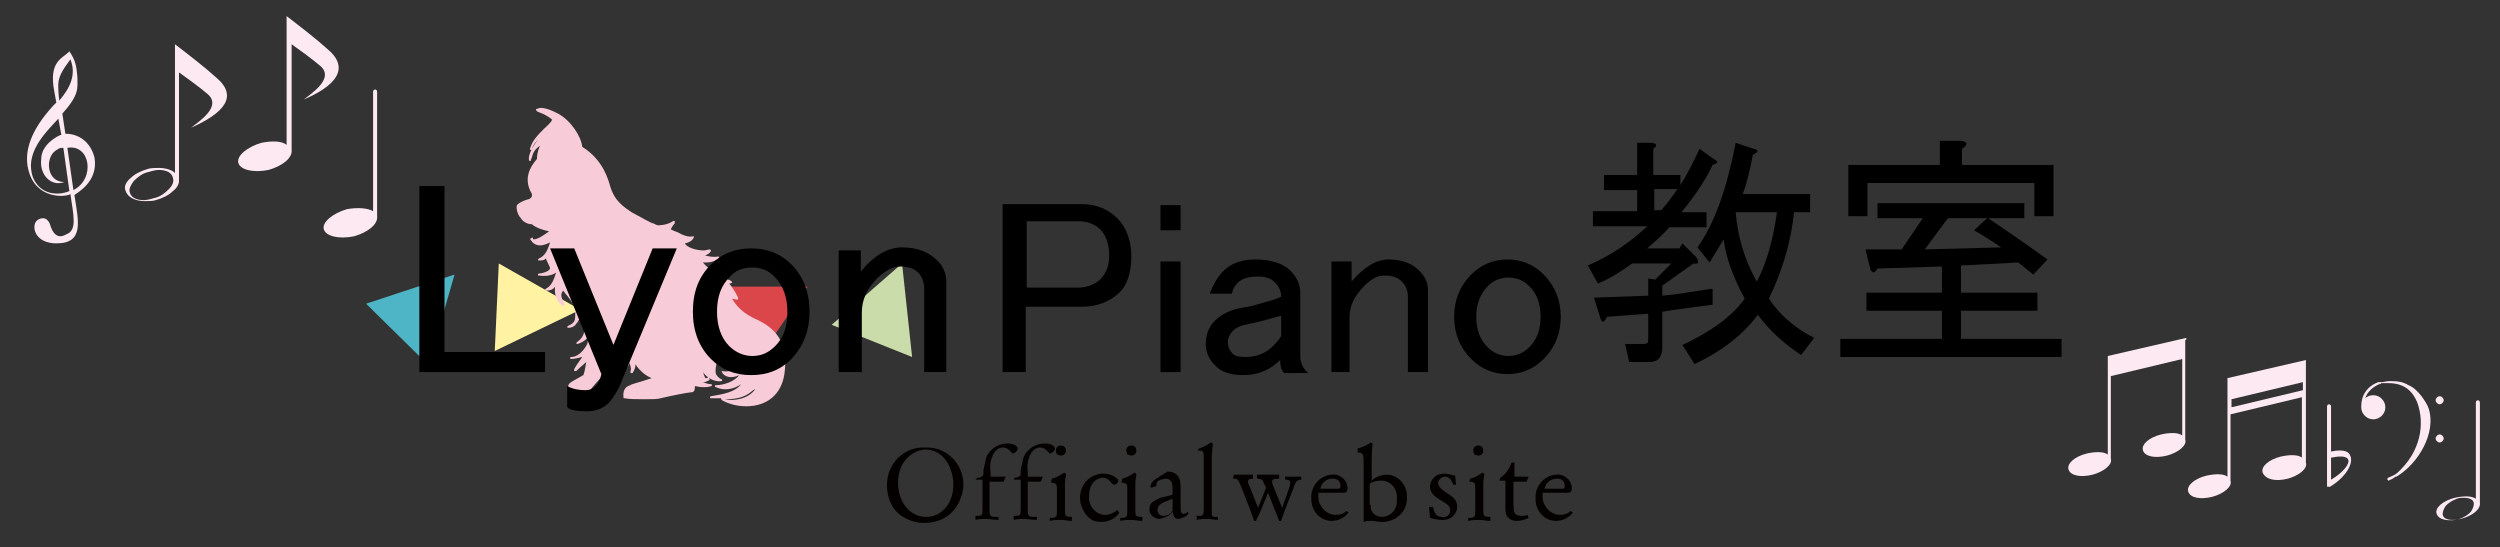 <?xml version="1.0" encoding="utf-8"?>
<!-- Generator: Adobe Illustrator 25.0.0, SVG Export Plug-In . SVG Version: 6.00 Build 0)  -->
<svg version="1.1" id="レイヤー_1" xmlns="http://www.w3.org/2000/svg" xmlns:xlink="http://www.w3.org/1999/xlink" x="0px"
	 y="0px" viewBox="0 0 248.6 54.4" style="enable-background:new 0 0 248.6 54.4;" xml:space="preserve">
<rect x="0" y="0" width="248.6" height="54.4" fill="#333333" stroke="none"/>
<style type="text/css">
	.st0{fill:#4DB5C5;}
	.st1{fill:#FFF3A3;}
	.st2{fill:#E9AEB2;}
	.st3{fill:#DA4649;}
	.st4{fill:#CBDCAB;}
	.st5{fill:#F8CBD9;}
	.st6{fill:#040000;}
	.st7{fill:#FCE9F2;}
</style>
<polygon class="st0" points="36.4,30.2 45.2,27.3 42.6,36.3 "/>
<polygon class="st1" points="49.6,26.2 57.7,30.8 49.2,34.9 "/>
<polygon class="st2" points="59.9,32.6 66.4,26 68.2,35.3 "/>
<polygon class="st3" points="71.1,28.5 80.3,28.5 75,36.3 "/>
<polygon class="st4" points="82.7,32.3 89.7,26.2 90.7,35.5 "/>
<g>
	<path class="st5" d="M52.9,22.3c0.3,0.3,1.1,0.6,1.7,0.7c-0.4,0.3-1.1,0.8-1.5,0.8c-0.1,0-0.1,0-0.1-0.1c0-0.1-0.1-0.1-0.2,0
		c-0.1,0-0.1,0.1,0,0.2c0,0,0,0,0,0c0.2,0.3,0.5,0.5,0.9,0.5c0.4,0,0.8-0.2,1-0.3c-0.2,0.6-0.4,1.3-1.1,1.6c0,0-0.1,0.1-0.1,0.1
		c0,0.1,0,0.1,0.1,0.1c0.3,0,0.5,0,0.7-0.2c0,0.1,0.1,0.3,0.2,0.5c0.1,0.2,0.2,0.4,0.2,0.5c-0.1,0.3-0.8,0.5-1.1,0.5
		c-0.1,0-0.1,0.1-0.1,0.1c0,0.1,0,0.1,0.1,0.1c0.7,0.1,1.3,0,1.7-0.3c-0.2,0.6-0.4,1.3-1,1.6c0,0-0.1,0.1-0.1,0.1
		c0,0.1,0.1,0.1,0.1,0.1c0.4,0,0.7-0.1,0.9-0.4c-0.1,0.7,0.1,1.4,0.7,1.9c0,0,0.1,0,0.1,0c0.1,0,0.1-0.1,0.1-0.1c0,0,0-0.1,0-0.1
		l0,0c-0.3-0.7-0.4-0.9-0.1-1.3c0.1,0.1,0.2,0.3,0.4,0.5c0.4,0.5,0.9,1.2,0.8,1.6c0,0.1,0,0.2,0,0.3c0,0.5,0,0.8-0.7,1.1
		c0,0-0.1,0.1-0.1,0.1c0,0.1,0.1,0.1,0.1,0.1c0.3,0,0.6-0.1,0.8-0.4c0.2-0.2,0.4-0.6,0.4-0.9c0.5,1,0.7,2-0.3,2.7
		c0,0-0.1,0.1-0.1,0.1c0,0,0,0.1,0.1,0.1c0.2,0,0.8-0.3,1.1-0.7c0,0.4-0.1,0.6-0.1,0.7c-0.1,0.2-0.7,1.3-1.6,1.3
		c-0.1,0-0.1,0.1-0.1,0.1c0,0.1,0,0.1,0.1,0.1c0.3,0,0.7-0.1,1.1-0.2c-0.5,0.7-0.7,1-0.8,1.2c0,0,0,0.1,0,0.2c0,0,0.1,0,0.2,0
		c0.4-0.4,0.8-0.7,1-0.9c-0.1,0.5-0.2,1.2-0.3,1.3c-0.3,0.2-1.1,0.6-1.2,0.7c-0.2,0.1-0.3,0.3-0.3,0.4c0,0.1,0,0.3,0.1,0.5
		c0.1,0.1,0.3,0.2,0.7,0.2c0.5,0,1.1-0.2,1.2-0.2c0,0,0,0,0.1,0c0,0,1-1.3,1.6-1.7c0.2-0.1,0.3-0.2,0.3-0.2c0,0,0,0,0,0
		c0,0.1,0.1,0.1,0.1,0.2c0,0,0.1,0,0.1,0c0,0,0,0,0,0c0.1,0,0.1-0.1,0.1-0.1c0,0,0,0,0,0c0-0.2,0-0.4,0-0.5c0-0.1,0-0.2,0-0.3
		c0.1,0.3,0.1,0.4,0.4,0.5c0,0,0,0,0,0c0,0,0,0,0,0c0,0,0,0,0,0c0.1,0,0.1,0,0.2-0.1c0,0,0-0.1,0-0.1c0,0,0,0,0-0.1c0,0,0,0,0,0
		C61.1,37,61,36.4,61,35.8c0.1,0.3,0.3,0.6,0.5,0.7c0,0,0,0,0.1,0c0.1,0,0.1-0.1,0.1-0.1c0,0,0-0.1,0-0.1c-0.3-0.4-0.4-1.6-0.1-2.1
		c0.6,0.8,0.7,1.8,0.3,2.4c0,0.1,0,0.1,0,0.2c0,0,0.1,0,0.2,0c0.2-0.2,0.4-0.4,0.5-0.7c0.1,0.3,0.2,0.6,0.1,0.8l0,0
		c0,0.1,0,0.1,0,0.2c0.1,0,0.1,0,0.2,0c0,0,0,0,0,0l0,0c0.2-0.3,0.3-0.6,0.3-0.9c0,0.1,0.1,0.1,0.1,0.2c0.4,0.5,0.8,0.9,1.5,1.2
		c-1.1,0.4-2.1,0.6-2.1,0.7c-0.4,0.1-0.8,0.4-0.7,1.2c0,0.1,0,0.1,0.1,0.1c0.5,0.1,1.2,0.1,2,0.1c0.7,0,1.3,0,1.6-0.1
		c0.8-0.2,2.8-0.6,3.1-0.6c0.1,0,0.1,0,0.2-0.1c0.1-0.1,0.1-0.3,0.1-0.5c0.2,0,0.4,0.1,0.8,0.1c0.3,0,0.5,0,0.8-0.1
		c0.1,0,0.1-0.1,0.1-0.1c0-0.1-0.1-0.1-0.1-0.1c-0.3,0-0.5-0.1-0.8-0.2c0.1,0,0.3,0,0.4-0.1c0.1,0,0.1,0,0.2-0.1l0,0
		c0.1,0,0.1-0.1,0-0.2c0-0.1-0.1-0.1-0.2,0c0,0,0,0-0.1,0c0,0,0,0,0,0c0,0-0.1,0-0.1-0.1c-0.1-0.1-0.1-0.3-0.2-0.5
		c0.4,0.6,1.2,1,1.8,0.9c0.1,0,0.1,0,0.1-0.1c0-0.1,0-0.1-0.1-0.1c-0.2-0.1-0.4-0.3-0.5-0.5c-0.2-0.7,0.3-1.8,0.6-2.4l0.1-0.2
		c0-0.1,0.1-0.1,0.1-0.2c0.3,0.4,0.6,0.5,0.8,0.6c0.4,0.2,0.6,0.3,0.5,1.5c0,0,0,0,0,0.1c-0.5,0.3-1.2,0.4-1.4,0.3c0,0-0.1,0-0.1,0
		c0,0-0.1,0.1,0,0.1c0.1,0.3,0.5,0.5,0.9,0.5c0.3,0,0.6-0.1,0.8-0.2c-0.4,0.6-1.5,1-2.3,1c-0.1,0-0.1,0-0.1,0.1c0,0.1,0,0.1,0.1,0.1
		c0.8,0.4,1.8,0.2,2.5-0.3c-0.6,0.8-1.8,1-3,1.2c-0.1,0-0.1,0.1-0.1,0.1c0,0.1,0,0.1,0.1,0.1c0.3,0,0.7,0,1,0c0,0,0,0,0,0
		c0,0.1,0,0.1,0.1,0.2c0.7,0.4,1.6,0.6,2.4,0.6h0c2.1,0,3.5-1.2,3.8-3.2c0.5-3.4-1.2-4.7-2.7-5.4c-1.4-0.6-2.1-1.4-2.5-2.1l0.5,0.1
		c0,0,0,0,0,0c0.1,0,0.1-0.1,0.1-0.1c0,0,0-0.1,0-0.1c-0.1-0.2-0.5-1-0.9-1.4c0.2,0,0.3-0.1,0.3-0.1c0-0.1-0.1-0.2-0.4-0.3
		c-0.2-0.1-0.4-0.1-0.7-0.2c0.1,0,0.2,0,0.2,0c0.4,0,0.5,0,0.6-0.1c0.1,0,0.1-0.1,0.1-0.1c0-0.1-0.1-0.1-0.1-0.1c0,0-0.1,0-0.2,0
		c-0.4,0-1.5-0.1-2.4-1.2c0.1,0,0.2,0,0.3,0c0.8,0,1.3-0.4,1.3-0.4c0,0,0.1-0.1,0-0.1c0-0.1-0.1-0.1-0.1-0.1c-0.4,0.1-0.9,0-1.3-0.1
		c0.3-0.1,0.4-0.2,0.5-0.3c0,0,0-0.1,0.1-0.1c0,0,0-0.1,0-0.1c0,0-0.1-0.1-0.1-0.1c-0.2,0-0.4,0.1-0.6,0.1c-0.8,0-1.7-0.3-1.9-0.7
		c0,0,0.7-0.1,0.9-0.6c0,0,0-0.1,0-0.1c0,0-0.1,0-0.1,0c-0.4,0.1-1-0.1-1.5-0.4c-0.3-0.1-0.5-0.2-0.7-0.3c0.2-0.4,0.4-0.6,0.4-0.6
		c0,0,0-0.1,0-0.2c0,0-0.1-0.1-0.2,0c0,0-0.5,0.4-1.5,0.4c-0.3-0.1-0.4-0.2-0.5-0.2c-0.3-0.1-0.6-0.3-2.1-1.1
		c-1.4-0.9-1.8-1.6-2.1-2.5c-0.2-0.7-0.7-2.7-2.8-4c-0.1-1-1.1-2.6-2.4-3.3c-1.3-0.7-1.9-0.6-2-0.5c0,0-0.2,0-0.2,0.1
		c0,0.1,0.1,0.2,0.4,0.3c0.3,0.1,0.9,0.4,1.2,0.7c-0.1,0.3-0.5,0.6-0.8,0.9c-0.6,0.6-1.2,1.2-1.4,2c0,0.1,0,0.1,0.1,0.1
		c0.1,0,0.1,0,0.1-0.1c0.1-0.4,0.4-0.7,0.6-0.9c-0.5,0.6-1,1.5-0.9,2c0,0.1,0.1,0.1,0.1,0.1c0.1,0,0.1,0,0.1-0.1
		c0-0.1,0.1-0.2,0.1-0.3c0.1-0.4,0.3-0.8,0.8-1.1c-0.3,0.6-0.3,1.2-0.3,1.2c0,0,0,0.1,0,0.1c-0.7,0.8-1.4,2-0.5,3.5c0,0,0,0,0,0.1
		c0,0.2-0.1,0.3-0.3,0.4c-0.5,0.1-1,0.4-1.1,0.5c0,0,0,0-0.1,0.1c-0.1,0.4,0.1,1,0.4,1.3C51.9,21.9,52.3,22.3,52.9,22.3z M75.1,38.7
		c-0.7,1-2.2,1.2-3,1c1.6,0,2.2-0.4,2.8-0.9C75,38.8,75,38.7,75.1,38.7z"/>
	<g>
		<path class="st5" d="M57.9,28.7l0-0.3L58,28l-0.8-0.1l-0.3,0c-0.1,0-0.1,0-0.1,0l0,0c0,0,0.2-0.2,0.3-0.4c0.1-0.2,0.2-0.3,0.3-0.4
			c0.2-0.3,0.2-0.4,0.2-0.4c0,0-0.1,0.2-0.3,0.4c-0.1,0.1-0.2,0.2-0.4,0.4c-0.2,0.2-0.2,0.2-0.7,0.6l1.4,0.1l0,0l0,0.2l0,0.3
			c-0.1,1-0.1,1.9,0,2.6c0.1,0.7,0.4,1,0.4,1c0,0-0.2-0.4-0.3-1C57.7,30.6,57.7,29.7,57.9,28.7z"/>
		<path class="st5" d="M62.3,32l0,0.3l0.1,1c0.1,0,0.1,0,0.2,0c0.1-0.2,0.2-0.5,0.2-0.6c0.1-0.4,0.2-0.7,0.2-1.1c0-0.2,0-0.4,0-0.5
			l0-0.2c0,0-0.1,0,0.1,0c0.2,0,0.2-0.2,0.2-0.3c0.1-0.2,0.1-0.3,0.1-0.5c0-0.3,0-0.6,0-0.8c0-0.4,0.1-0.7,0-0.7
			c0,0-0.1,0.2-0.2,0.7l-0.1,0.8c0,0.1,0,0.3-0.1,0.5c-0.1,0.1,0,0.3-0.5-0.2l0,0.4c0,0.2,0,0.2,0,0.3c0,0.2,0,0.3,0,0.5
			c0,0.3-0.1,0.7-0.2,1.1c-0.1,0.2,0,0.1,0,0.1c0,0,0,0,0,0l0,0l0-0.2l0-0.4l-0.1-0.4l0-0.3l0-0.1l0,0c0,0,0,0,0,0l-0.1,0.1
			C62,32,62,32.1,61.9,32.3c-0.1,0.2-0.2,0.4-0.2,0.5c-0.2,0.6-0.2,1.1-0.2,1.1c0,0,0.1-0.4,0.3-1c0.1-0.2,0.1-0.3,0.2-0.5
			C62.1,32.2,62.3,31.9,62.3,32C62.3,31.9,62.2,32,62.3,32z"/>
		<path class="st5" d="M66.7,38c0.5,0.3,1,0.4,1.4,0.2c0.3-0.1,0.5-0.3,0.5-0.3c0,0-0.2,0.1-0.5,0.1c-0.3,0.1-0.8,0-1.2-0.3
			c-1-0.5-1.9-0.5-1.9-0.5C64.9,37.4,65.8,37.5,66.7,38z"/>
	</g>
</g>
<path class="st6" d="M95.8,48.2c0,0.5-0.1,0.9-0.3,1.4c-0.2,0.6-0.6,1.1-1,1.5c-0.7,0.6-1.6,0.9-2.6,0.9c-0.9,0-1.7-0.3-2.4-0.8
	c-0.9-0.7-1.3-1.8-1.3-3c0-2.1,1.7-3.8,3.8-3.7C94.1,44.4,95.8,46.1,95.8,48.2L95.8,48.2z M89.3,48c0,1.7,1,3.4,2.8,3.4
	c1.5,0,2.7-1.3,2.7-3.2c0-1.6-0.9-3.5-2.8-3.5C90.6,44.8,89.3,46,89.3,48L89.3,48z"/>
<path class="st6" d="M97.2,47.5c0.1,0,0.3,0,0.4-0.1c0.2-0.1,0.2-0.1,0.2-0.7c0.1-0.4,0.2-0.9,0.3-1.3c0.4-0.8,1.2-1.3,2.1-1.3
	c0.5,0,1,0.2,1,0.5c0,0.3-0.4,0.5-0.5,0.5c0,0-0.1,0-0.1-0.1l-0.2-0.2c-0.2-0.2-0.4-0.3-0.7-0.3c-0.4,0-0.7,0.3-0.9,0.6
	c-0.3,0.6-0.4,1.2-0.3,1.8v0.5h1.5l-0.2,0.5h-1.4v2.6c0,0.9,0,0.9,0.9,0.9v0.3c-0.5,0-0.9-0.1-1.2-0.1s-0.7,0-1.1,0.1v-0.4
	c0.7,0,0.7,0,0.7-0.8v-2.8h-0.7L97.2,47.5z"/>
<path class="st6" d="M100.9,47.5c0.1,0,0.3,0,0.4-0.1c0.2-0.1,0.2-0.1,0.2-0.7c0.1-0.4,0.2-0.9,0.3-1.3c0.4-0.8,1.2-1.3,2.1-1.3
	c0.5,0,1,0.2,1,0.5c0,0.3-0.4,0.5-0.5,0.5c0,0-0.1,0-0.1-0.1l-0.2-0.2c-0.2-0.2-0.4-0.3-0.7-0.3c-0.4,0-0.7,0.3-0.9,0.6
	c-0.3,0.6-0.4,1.2-0.3,1.8v0.5h1.5l-0.2,0.5h-1.3v2.6c0,0.9,0,0.9,0.9,0.9v0.3c-0.5,0-0.9-0.1-1.2-0.1s-0.7,0-1.1,0.1v-0.4
	c0.7,0,0.7,0,0.7-0.8v-2.8h-0.7L100.9,47.5z"/>
<path class="st6" d="M104.6,47.6c0.4-0.1,0.8-0.3,1.2-0.6l0.2,0.1c0,0.3-0.1,0.6-0.1,0.9v2.7c0,0.6,0,0.7,0.7,0.7v0.4
	c-0.4,0-0.7-0.1-1.1-0.1c-0.3,0-0.7,0-1.1,0.1v-0.3c0.7,0,0.7-0.1,0.7-0.8v-2c0-0.5,0-0.7-0.6-0.7L104.6,47.6z M105,44.8
	c0-0.3,0.2-0.5,0.5-0.5s0.5,0.2,0.5,0.5l0,0c0,0.3-0.2,0.5-0.5,0.5c-0.1,0-0.3-0.1-0.4-0.1C105.1,45.1,105,45,105,44.8z"/>
<path class="st6" d="M111.3,51c-0.4,0.6-1.1,0.9-1.8,0.9c-0.5,0-0.9-0.1-1.3-0.5c-0.5-0.5-0.8-1.2-0.8-1.9c0-1.3,0.9-2.3,2.2-2.4
	c0,0,0.1,0,0.1,0c0.9,0,1.5,0.5,1.5,0.7c0,0.2-0.2,0.4-0.4,0.4c-0.1,0-0.1,0-0.3-0.2c-0.2-0.3-0.5-0.5-0.8-0.5
	c-0.5,0-1.4,0.4-1.4,1.8c-0.1,1,0.6,1.8,1.5,1.9c0,0,0.1,0,0.1,0c0.4,0,0.9-0.2,1.2-0.5L111.3,51z"/>
<path class="st6" d="M111.6,47.6c0.4-0.1,0.8-0.3,1.2-0.6l0.2,0.1c0,0.3-0.1,0.6-0.1,0.9v2.7c0,0.6,0,0.7,0.7,0.7v0.4
	c-0.4,0-0.7-0.1-1.1-0.1s-0.7,0-1.1,0.1v-0.3c0.7,0,0.7-0.1,0.7-0.8v-2c0-0.5,0-0.7-0.6-0.7L111.6,47.6z M112,44.8
	c0-0.3,0.2-0.5,0.5-0.5s0.5,0.2,0.5,0.5l0,0c0,0.3-0.2,0.5-0.5,0.5c-0.1,0-0.3-0.1-0.4-0.1C112.1,45.1,112,45,112,44.8z"/>
<path class="st6" d="M116.6,49.2v-0.6c0-0.3,0-1-0.7-1c-0.2,0-0.3,0.1-0.5,0.1c-0.4,0.2-0.4,0.3-0.4,0.5c0,0,0,0.1,0,0.1
	c-0.1,0.1-0.5,0.2-0.5,0.2s-0.1-0.1-0.1-0.1c0-0.2,0.1-0.4,0.3-0.6c0.4-0.3,0.9-0.6,1.4-0.9h0.1c0.3,0,0.6,0.1,0.8,0.3
	c0.3,0.3,0.4,0.6,0.4,1.3c0,0.3,0,1.5,0,1.8c0,0.5,0,0.8,0.3,0.8c0.1,0,0.3-0.1,0.4-0.2l0.1,0.2c-0.3,0.3-0.6,0.4-1,0.5
	c-0.5,0-0.5-0.4-0.6-0.7c-0.3,0.4-0.8,0.6-1.3,0.7c-0.5,0-1-0.4-1-0.9c0,0,0-0.1,0-0.1c0-0.6,0.4-0.8,1.1-1.1L116.6,49.2z
	 M116.6,49.6c-1.1,0.4-1.5,0.6-1.5,1.1c0,0.3,0.2,0.6,0.6,0.6c0,0,0,0,0,0c0.4,0,0.7-0.2,0.9-0.5V49.6z"/>
<path class="st6" d="M119.2,44.6c0.4-0.1,0.8-0.3,1.2-0.6l0.2,0.1c0,0.4-0.1,0.9-0.1,1.3v4.9c0,0.3,0,0.5,0,0.8
	c0,0.3,0.1,0.3,0.6,0.3v0.3c-0.3,0-0.7-0.1-1-0.1c-0.4,0-0.7,0-1.1,0.1v-0.4c0.7,0,0.7,0,0.7-0.9v-4.9c0-0.6,0-0.7-0.6-0.7
	L119.2,44.6z"/>
<path class="st6" d="M122.7,47.2h0.9h1v0.4c-0.2,0-0.5,0-0.5,0.3c0,0.1,0,0.2,0.1,0.3l0.9,2.3l0.8-2l-0.2-0.4
	c-0.1-0.3-0.2-0.5-0.7-0.5v-0.4c0.4,0,0.7,0,1.1,0s0.7,0,1.1,0v0.4c-0.4,0-0.7,0-0.7,0.3c0,0.1,0,0.2,0.1,0.4l0.9,2.2l0.6-1.7
	c0.2-0.6,0.2-0.7,0.2-0.8c0-0.3-0.3-0.3-0.5-0.3v-0.3h1.6v0.3c-0.5,0-0.6,0.3-0.8,0.9l-0.9,2.3c-0.1,0.4-0.2,0.5-0.3,0.9h-0.2
	c-0.2-0.5-0.2-0.5-0.4-1l-0.7-1.8l-0.7,1.7c-0.2,0.5-0.3,0.6-0.5,1.1h-0.2c-0.2-0.7-0.8-2.2-1.2-3.2s-0.4-1-0.9-1L122.7,47.2z"/>
<path class="st6" d="M131.1,49c0,0.1,0,0.2,0,0.3c0,0.3,0,0.6,0.2,0.9c0.3,0.6,0.9,1,1.5,1c0.4,0,0.8-0.1,1.1-0.4l0.2,0.2
	c-0.2,0.2-0.4,0.4-0.6,0.5c-0.3,0.2-0.7,0.3-1.1,0.3c-1.1,0-2-1-2-2.1c0,0,0-0.1,0-0.1c-0.1-1.2,0.8-2.3,2-2.4c0,0,0.1,0,0.1,0
	c0.7-0.1,1.4,0.5,1.5,1.2c0,0,0,0.1,0,0.1c0,0.5-0.2,0.5-0.5,0.5L131.1,49z M133,48.6c0.2,0,0.3,0,0.3-0.3c0-0.4-0.3-0.7-0.7-0.7
	c0,0-0.1,0-0.1,0c-0.6,0-1.1,0.4-1.2,1L133,48.6z"/>
<path class="st6" d="M135,44.6c0.4-0.1,0.9-0.3,1.3-0.6l0.2,0.1c-0.1,0.7-0.1,1.4-0.1,2.1v1.6c0.4-0.4,1-0.6,1.5-0.6
	c1.1,0,2,1,2,2.1c0,0,0,0.1,0,0.1c0.1,1.3-0.9,2.4-2.3,2.5c-0.1,0-0.1,0-0.2,0h-0.1c-0.3,0-0.6-0.1-0.8-0.1h-0.3
	c-0.2,0-0.4,0-0.6,0.1v-5.7c0-1,0-1.2-0.6-1.2V44.6z M136.3,50.2c0,0.2,0,0.4,0.1,0.6c0.2,0.4,0.6,0.6,1,0.6c0.9,0,1.6-0.8,1.5-1.7
	c0,0,0-0.1,0-0.1c0.1-0.9-0.5-1.7-1.4-1.8c-0.1,0-0.1,0-0.2,0c-0.4,0-0.8,0.1-1.1,0.3V50.2z"/>
<path class="st6" d="M142.5,50.4c0,0.2,0.1,0.4,0.2,0.6c0.1,0.3,0.4,0.4,0.7,0.4c0.4,0.1,0.8-0.2,0.8-0.6c0,0,0-0.1,0-0.1
	c0-0.4-0.2-0.5-1-1c-0.5-0.3-1-0.7-1-1.3c0-0.7,0.6-1.3,1.3-1.3c0,0,0.1,0,0.1,0c0.4,0,0.7,0.1,1.1,0.2l0.1,0.9l-0.3,0
	c-0.1-0.3-0.3-0.8-0.8-0.8c-0.3,0-0.6,0.2-0.7,0.6c0,0,0,0,0,0c0,0.4,0.4,0.7,0.7,0.9c0.7,0.5,1.2,0.7,1.2,1.5
	c0,0.7-0.6,1.3-1.4,1.3c0,0-0.1,0-0.1,0c-0.4,0-0.8-0.1-1.2-0.2l-0.1-1.1L142.5,50.4z"/>
<path class="st6" d="M146.2,47.6c0.4-0.1,0.8-0.3,1.2-0.6l0.2,0.1c0,0.3-0.1,0.6-0.1,0.9v2.7c0,0.6,0,0.7,0.7,0.7v0.4
	c-0.4,0-0.7-0.1-1.1-0.1s-0.7,0-1.1,0.1v-0.3c0.7,0,0.7-0.1,0.7-0.8v-2.1c0-0.5,0-0.7-0.6-0.7L146.2,47.6z M146.5,44.8
	c0-0.3,0.2-0.5,0.5-0.5s0.5,0.2,0.5,0.5c0,0,0,0,0,0c0,0.3-0.2,0.5-0.5,0.5c-0.1,0-0.3-0.1-0.4-0.1C146.6,45.1,146.5,45,146.5,44.8
	L146.5,44.8z"/>
<path class="st6" d="M149.2,47.5c0.5-0.3,0.9-0.9,1.1-1.5h0.3v1.4h1.4l-0.2,0.5h-1.3l0,2.2c0,0.3,0,0.6,0.1,0.9
	c0.1,0.2,0.4,0.3,0.7,0.3c0.2,0,0.4,0,0.6-0.1l0.1,0.3c-0.4,0.2-0.8,0.3-1.2,0.3c-0.3,0-0.6-0.1-0.8-0.3c-0.3-0.3-0.3-0.5-0.3-1.2
	l0-2.5h-0.6L149.2,47.5z"/>
<path class="st6" d="M153.4,49c0,0.1,0,0.2,0,0.3c0,0.3,0,0.6,0.2,0.9c0.3,0.6,0.9,1,1.5,1c0.4,0,0.8-0.1,1.1-0.4l0.2,0.2
	c-0.2,0.2-0.4,0.4-0.6,0.5c-0.3,0.2-0.7,0.3-1.1,0.3c-1.1,0-2-1-2-2.1c0,0,0-0.1,0-0.1c-0.1-1.2,0.8-2.3,2-2.4c0,0,0.1,0,0.1,0
	c0.7-0.1,1.4,0.5,1.5,1.2c0,0,0,0.1,0,0.1c0,0.5-0.2,0.5-0.5,0.5L153.4,49z M155.3,48.6c0.2,0,0.3,0,0.3-0.3c0-0.4-0.3-0.7-0.7-0.7
	c0,0-0.1,0-0.1,0c-0.6,0-1.1,0.4-1.2,1L155.3,48.6z"/>
<path class="st7" d="M37.5,9.1c0-0.1-0.1-0.2-0.2-0.2c-0.1,0-0.2,0.1-0.2,0.2V21c-0.5-0.3-1.5-0.4-2.6-0.2c-1.4,0.4-2.5,1.3-2.3,2
	c0.2,0.7,1.5,1,3,0.7c1.4-0.4,2.4-1.2,2.3-2V9.1z"/>
<path class="st7" d="M217.4,33.8C217.4,33.7,217.3,33.7,217.4,33.8l0-0.2l-7.8,1.8v2.1l0,0v7.7c-0.4-0.3-1.2-0.3-2.1-0.1
	c-1.2,0.3-2,1-1.8,1.6c0.2,0.6,1.2,0.8,2.4,0.5c1.1-0.3,2-1,1.8-1.6v-8.2l7.1-1.7v7.6c-0.4-0.3-1.2-0.3-2.1-0.1
	c-1.2,0.3-2,1-1.8,1.6c0.2,0.6,1.2,0.8,2.4,0.5c1.1-0.3,2-1,1.8-1.6V33.8z"/>
<path class="st7" d="M227.5,47.6c1.1-0.3,2-1,1.8-1.6V36c0,0,0,0,0,0v-0.2l-7.8,1.8v2.1h0v0.8l0,0v0.8l0,0v6.1
	c-0.4-0.3-1.2-0.3-2.1-0.1c-1.2,0.3-2,1-1.8,1.6c0.2,0.6,1.2,0.8,2.4,0.5c1.1-0.3,2-1,1.8-1.6v-6.6l7.1-1.7v6
	c-0.4-0.3-1.2-0.3-2.1-0.1c-1.2,0.3-2,1-1.8,1.6C225.3,47.7,226.3,47.9,227.5,47.6z M221.9,40.5v-0.8L229,38v0.8L221.9,40.5z"/>
<path class="st7" d="M32.7,5c-1.2-1.1-2.9-2.4-4.2-3.4v2.5c0,0,0,0,0,0v10.3C28,14,27,14,26,14.2c-1.4,0.4-2.5,1.3-2.3,2
	c0.2,0.7,1.5,1,3,0.7c1.4-0.4,2.4-1.2,2.3-2V4.4c0.7,0.5,2.1,1.5,2.9,2.2c1.3,1.2-0.8,2.6-1.7,3.3C34.4,8.1,34.2,6.3,32.7,5z"/>
<path class="st7" d="M21.6,7.8c-1.2-1.1-2.9-2.4-4.2-3.4v2.5c0,0,0,0,0,0v10.3c-0.3-0.3-0.9-0.5-1.6-0.5c-0.4,0-0.8,0-1.1,0.1
	c-0.7,0.2-1.3,0.5-1.7,0.9c-0.5,0.4-0.7,0.9-0.5,1.3c0.2,0.6,0.9,1,1.9,1c0.4,0,0.8,0,1.1-0.1c0.7-0.2,1.3-0.5,1.7-0.9
	c0.4-0.3,0.6-0.7,0.6-1c0,0,0-0.1,0-0.1V7.2c0.7,0.5,2.1,1.5,2.9,2.2c1.3,1.2-0.8,2.6-1.7,3.3C23.3,10.8,23.1,9.1,21.6,7.8z
	 M16.8,18.8c-0.4,0.4-0.9,0.8-1.5,0.9c-0.3,0.1-0.7,0.2-1,0.2c-0.8,0-1.3-0.3-1.4-0.8c-0.1-0.3,0.1-0.7,0.4-1.1
	c0.4-0.4,0.9-0.8,1.5-0.9c0.3-0.1,0.7-0.2,1-0.2c0.8,0,1.3,0.3,1.4,0.8C17.3,18,17.2,18.4,16.8,18.8z"/>
<path class="st7" d="M231.8,44.9v-4.5c0-0.1-0.1-0.2-0.2-0.2c-0.1,0-0.2,0.1-0.2,0.2v7.9c0,0.1,0,0.1,0.1,0.1c0,0,0.1,0,0.1,0
	c0,0,0.1,0,0.1,0c1.5-0.9,2.4-2.3,2-3.1C233.6,45,233.2,44.6,231.8,44.9z M231.8,47.7v-2.2c0,0,0,0,0.1,0c0.9-0.2,1.5-0.1,1.6,0.2
	C233.7,46.1,233,47,231.8,47.7z"/>
<g>
	<path class="st7" d="M240.8,39.4c-0.4-0.5-0.8-0.9-1.3-1.1c-0.5-0.3-1-0.4-1.6-0.4c-0.1,0-0.2,0-0.3,0c-0.3,0-0.5,0.1-0.8,0.1
		c0,0-0.1,0-0.2,0c0,0,0,0,0,0c0,0-0.1,0-0.1,0c-1.1,0.4-1.7,1.3-1.7,2.4c0,0,0,0.1,0,0.1c0,0.6,0.5,1.2,1.2,1.2
		c0.6,0,1.2-0.5,1.2-1.2c0-0.6-0.5-1.2-1.2-1.2c-0.3,0-0.6,0.1-0.8,0.3c0.2-0.6,0.7-1.1,1.4-1.4c0.1,0,0.1,0,0.2-0.1
		c0.2,0,0.4,0,0.7,0c1.5,0,2.4,0.7,2.9,2c0.7,2,0.4,4.8-2.1,7c-0.3,0.2-0.6,0.3-0.8,0.4c-0.1,0-0.1,0.1-0.1,0.2c0,0,0.1,0.1,0.1,0.1
		c0,0,0,0,0,0c0.2-0.1,0.5-0.2,0.7-0.4c0,0,0,0,0,0c0,0,0,0,0.1,0c2.2-1.3,4-4.4,3.2-6.8C241.4,40.3,241.1,39.8,240.8,39.4z"/>
	<path class="st7" d="M242.6,39.4c-0.2,0-0.4,0.2-0.4,0.4c0,0.2,0.2,0.4,0.4,0.4c0.2,0,0.4-0.2,0.4-0.4
		C243,39.6,242.8,39.4,242.6,39.4z"/>
	<path class="st7" d="M242.6,43.2c-0.2,0-0.4,0.2-0.4,0.4c0,0.2,0.2,0.4,0.4,0.4c0.2,0,0.4-0.2,0.4-0.4
		C243,43.4,242.8,43.2,242.6,43.2z"/>
</g>
<path class="st7" d="M9.4,15.7c-0.3-1.3-1.3-2.4-2.9-2.4l-0.3-2c1.7-1.9,1.5-2.5,1.5-3.6C7.6,6.5,7.5,6,6.9,5.1
	C6.3,5.8,4.8,6,5.4,9.1l0.2,1.1c-0.1,0.1-0.2,0.2-0.3,0.3c-2.3,2.5-2.9,4.6-2.5,6.3c0.7,3.1,3.8,2.8,4.2,2.5c0.3,2.1,0.7,3.6-0.4,4
	C6.4,23.4,5.5,24,5,22.4c-0.1-0.4-0.4-0.7-0.7-0.7c-0.3,0-0.5,0.1-0.7,0.3c-0.5,0.7,0,2.2,2,2.2c2.8,0,2.2-2.2,1.8-4.8
	C7.6,19.2,9.8,18.1,9.4,15.7z M7,5.9c0.6,1.5,0,2.8-1.1,4.1c0,0-0.1-0.6-0.1-1.2C5.7,7.7,6.2,7,7,5.9z M3.3,17.7
	c-0.9-2.4,1.1-4.4,2.5-5.9l0.3,1.6c-0.4,0.1-2,1-2,2.4c-0.2,1.6,1,2.8,2.3,2.3c-1.8,0-1.9-2.4-0.9-3.1c0.1-0.1,0.2-0.1,0.3-0.2
	c0,0,0,0,0,0c0,0,0,0,0,0c0.2-0.1,0.3-0.1,0.5-0.1L6.9,19C6.3,19.3,4.2,19.7,3.3,17.7z M7.3,18.9l-0.6-4.2C9,14.3,9.5,17.8,7.3,18.9
	z"/>
<path class="st7" d="M246.6,50V40c0-0.1-0.1-0.2-0.2-0.2c-0.1,0-0.2,0.1-0.2,0.2v9.6c-0.4-0.3-1.2-0.3-2.1-0.1c-1.2,0.3-2,1-1.8,1.6
	c0.2,0.6,1.2,0.8,2.4,0.5C245.9,51.3,246.7,50.6,246.6,50z M245.7,50.9c-0.3,0.3-0.6,0.5-1.1,0.7c-0.2,0.1-0.5,0.1-0.7,0.1
	c-0.6,0-1-0.2-1-0.6c0-0.2,0.1-0.5,0.3-0.8c0.3-0.3,0.6-0.5,1.1-0.7c0.2-0.1,0.5-0.1,0.7-0.1c0.6,0,1,0.2,1,0.6
	C246,50.3,245.9,50.6,245.7,50.9z"/>
<g>
	<path d="M41.7,18.5h2.5v16.5h10V37H41.7V18.5z"/>
	<path d="M54.7,24.7h2.4l3.9,9.6l3.9-9.6h2.4l-5.4,13c-0.4,1.1-0.9,1.8-1.3,2.3c-0.6,0.6-1.3,0.9-2.2,0.9c-1,0-1.7-0.1-2-0.4v-2.1
		c0.6,0.3,1.2,0.4,1.8,0.4c0.4,0,0.7-0.1,1-0.4c0.3-0.3,0.5-0.7,0.6-1.2L54.7,24.7z"/>
	<path d="M70.7,26.3c1.1-1.1,2.4-1.6,4-1.6c1.6,0,2.9,0.5,4,1.6c1.2,1.2,1.8,2.8,1.8,4.7c0,1.9-0.6,3.4-1.8,4.7
		c-1.1,1.1-2.4,1.6-4,1.6c-1.6,0-2.9-0.5-4-1.6c-1.2-1.2-1.8-2.8-1.8-4.7C68.9,29,69.5,27.5,70.7,26.3z M72.6,27.5
		c-0.9,0.9-1.3,2-1.3,3.5c0,1.4,0.4,2.6,1.2,3.4c0.6,0.6,1.4,1,2.3,1c0.9,0,1.6-0.3,2.3-1c0.8-0.8,1.2-1.9,1.2-3.4
		c0-1.4-0.4-2.6-1.3-3.5c-0.6-0.6-1.3-0.9-2.2-0.9C73.9,26.6,73.1,26.9,72.6,27.5z"/>
	<path d="M85.6,37h-2.2V24.9h2.2V27c1.3-1.6,2.7-2.4,4.1-2.4c1.4,0,2.6,0.4,3.5,1.3c0.6,0.6,0.9,1.3,0.9,2.1v9h-2.2v-8.3
		c0-0.6-0.2-1.2-0.6-1.6c-0.4-0.4-1-0.6-1.8-0.6c-0.7,0-1.4,0.4-2.2,1.1c-1.1,1.1-1.6,2.2-1.6,3.5V37z"/>
</g>
<g>
	<path d="M99.8,20.3h7.8c1.4,0,2.6,0.5,3.5,1.4c0.9,0.9,1.4,2.2,1.4,3.8c0,1.6-0.4,2.9-1.3,3.7c-0.9,0.8-2.1,1.3-3.6,1.3h-5.6V37
		h-2.3V20.3z M102.1,22.1v6.5h5.1c0.9,0,1.6-0.3,2.2-0.8c0.6-0.6,0.9-1.4,0.9-2.4c0-1.1-0.3-1.9-0.8-2.5c-0.6-0.6-1.3-0.9-2.3-0.9
		H102.1z"/>
	<path d="M115.4,20.4h2v2.5h-2V20.4z M115.4,26h2v11h-2V26z"/>
	<path d="M121.7,26.9c0.7-0.7,1.8-1.1,3.1-1.1c1.6,0,2.8,0.4,3.5,1.1c0.7,0.7,1,1.4,1,2.3v6.2c0,0.7,0.3,1.3,0.8,1.7h-2.4
		c-0.3-0.3-0.4-0.7-0.4-1.3c-1,1-2.2,1.5-3.7,1.5c-1.2,0-2.2-0.3-2.8-1c-0.6-0.6-0.9-1.3-0.9-2.1c0-0.9,0.3-1.7,0.9-2.3
		c0.7-0.7,1.6-1.1,2.7-1.3c0.8-0.1,1.5-0.3,2.1-0.5c0.8-0.2,1.4-0.4,1.8-0.6c0-0.5-0.2-1-0.6-1.4c-0.4-0.4-0.9-0.6-1.7-0.6
		c-0.9,0-1.6,0.2-2,0.6c-0.3,0.3-0.5,0.6-0.6,1.1h-2.2C120.6,28.4,121,27.6,121.7,26.9z M127.4,31.4c-0.4,0.1-0.8,0.2-1.1,0.3
		c-1.1,0.3-2,0.5-2.5,0.6c-0.5,0.1-0.9,0.3-1.2,0.6c-0.3,0.3-0.5,0.7-0.5,1.1c0,0.5,0.2,0.9,0.5,1.2c0.2,0.2,0.6,0.3,1.3,0.3
		c1.1,0,2-0.4,2.7-1.1c0.5-0.5,0.7-0.8,0.8-1V31.4z"/>
	<path d="M134.4,37h-2V26h2v2c1.2-1.4,2.4-2.2,3.7-2.2c1.3,0,2.4,0.4,3.1,1.2c0.5,0.5,0.8,1.1,0.8,1.9V37h-2v-7.5
		c0-0.6-0.2-1.1-0.6-1.5c-0.4-0.4-0.9-0.6-1.7-0.6c-0.7,0-1.3,0.3-2,1c-1,1-1.5,2-1.5,3.1V37z"/>
	<path d="M146.3,27.3c1-1,2.2-1.5,3.6-1.5c1.4,0,2.6,0.5,3.6,1.5c1.1,1.1,1.7,2.5,1.7,4.2c0,1.7-0.6,3.1-1.7,4.2
		c-1,1-2.2,1.5-3.6,1.5c-1.4,0-2.6-0.5-3.6-1.5c-1.1-1.1-1.7-2.5-1.7-4.2C144.6,29.8,145.2,28.4,146.3,27.3z M148,28.4
		c-0.8,0.8-1.2,1.8-1.2,3.1c0,1.3,0.4,2.3,1.1,3c0.6,0.6,1.3,0.9,2.1,0.9s1.5-0.3,2.1-0.9c0.7-0.7,1.1-1.7,1.1-3
		c0-1.3-0.4-2.4-1.2-3.1c-0.5-0.5-1.2-0.8-2-0.8S148.5,27.9,148,28.4z"/>
</g>
<g>
	<path d="M159.1,31.5l-0.6-1.9l5.4-0.2v-1.7l0.7,0.1l1.6-1.6h-3.9c-1.1,0.8-2.2,1.5-3.4,2l-1-1.8c2.1-0.9,4.1-2.2,5.9-3.9h-5.4v-1.5
		h4.4v-2.1h-3.3v-1.5h3.3v-3.2h1.5c0.5,0.1,0.5,0.3,0.1,0.6v2.6h2.7v1c0.7-1.1,1.3-2.3,1.9-3.6l1.4,1c0.5,0.3,0.5,0.4-0.1,0.6
		c-0.6,1.3-1.6,2.9-3.1,4.7h2.5v1.5h-3.7c-0.6,0.7-1.4,1.4-2.2,2.1h3.2l0.3-0.5l1.4,1.4c0.3,0.5,0.2,0.7-0.3,0.6l-3.1,2.2v1
		c1.3-0.1,3-0.4,5-0.7v1.6c-2.2,0.3-3.9,0.5-5,0.7v3.5c0,1-0.4,1.5-1.3,1.5H162l-0.4-1.8h1.9c0.3,0,0.4-0.1,0.4-0.4v-2.6
		c-1.3,0.1-2.7,0.2-4.1,0.3C159.5,32.1,159.3,32.2,159.1,31.5z M166.8,18.8h-2.3v2.1h0.7C165.9,20.1,166.4,19.4,166.8,18.8z
		 M173.3,19.3h6.7v1.8h-1.6c-0.3,3-1.2,5.9-2.5,8.6c1,1.5,2.5,2.9,4.5,3.9l-1.3,1.7c-1.8-1.2-3.2-2.5-4.3-4
		c-1.4,1.9-3.5,3.6-6.3,4.9l-1.2-1.9c2.8-1.3,4.9-2.8,6.2-4.6c-1.2-2.2-1.9-4.2-2.1-5.9l-1.4,2.3l-1.2-1.5c1.7-2.4,2.9-5.8,3.8-10.4
		l1.8,0.6c0.5,0.1,0.5,0.3-0.1,0.6C174,17.1,173.6,18.5,173.3,19.3z M176.7,21.1h-4.1c0.2,2.5,0.9,4.8,2.1,6.9
		C175.6,26.3,176.3,24,176.7,21.1z"/>
	<path d="M202.2,27.3c-0.5-0.4-1-0.8-1.5-1.2l-5.7,0.3v2.7h7.6v1.8H195v2.8h10v1.8H183v-1.8h10.1v-2.8h-7.5v-1.8h7.5v-2.6l-6.4,0.2
		c-0.3,0.5-0.5,0.5-0.7,0.1l-0.5-2h3.6l2.1-3.1h-4.5v-1.5h14.6v1.5h-3.6c2.1,1.4,4.1,2.8,5.9,4.1L202.2,27.3z M195.1,14.8v1.6h9.1
		v5.1h-1.9v-3.3h-16.6v3.3h-1.9v-5.1h9.1V14h2.1C195.7,14.1,195.7,14.4,195.1,14.8z M196.3,22.9l1.3-1.2h-3.9l-2.3,3.1l7.6-0.2
		C198.1,24,197.2,23.4,196.3,22.9z"/>
</g>
</svg>
